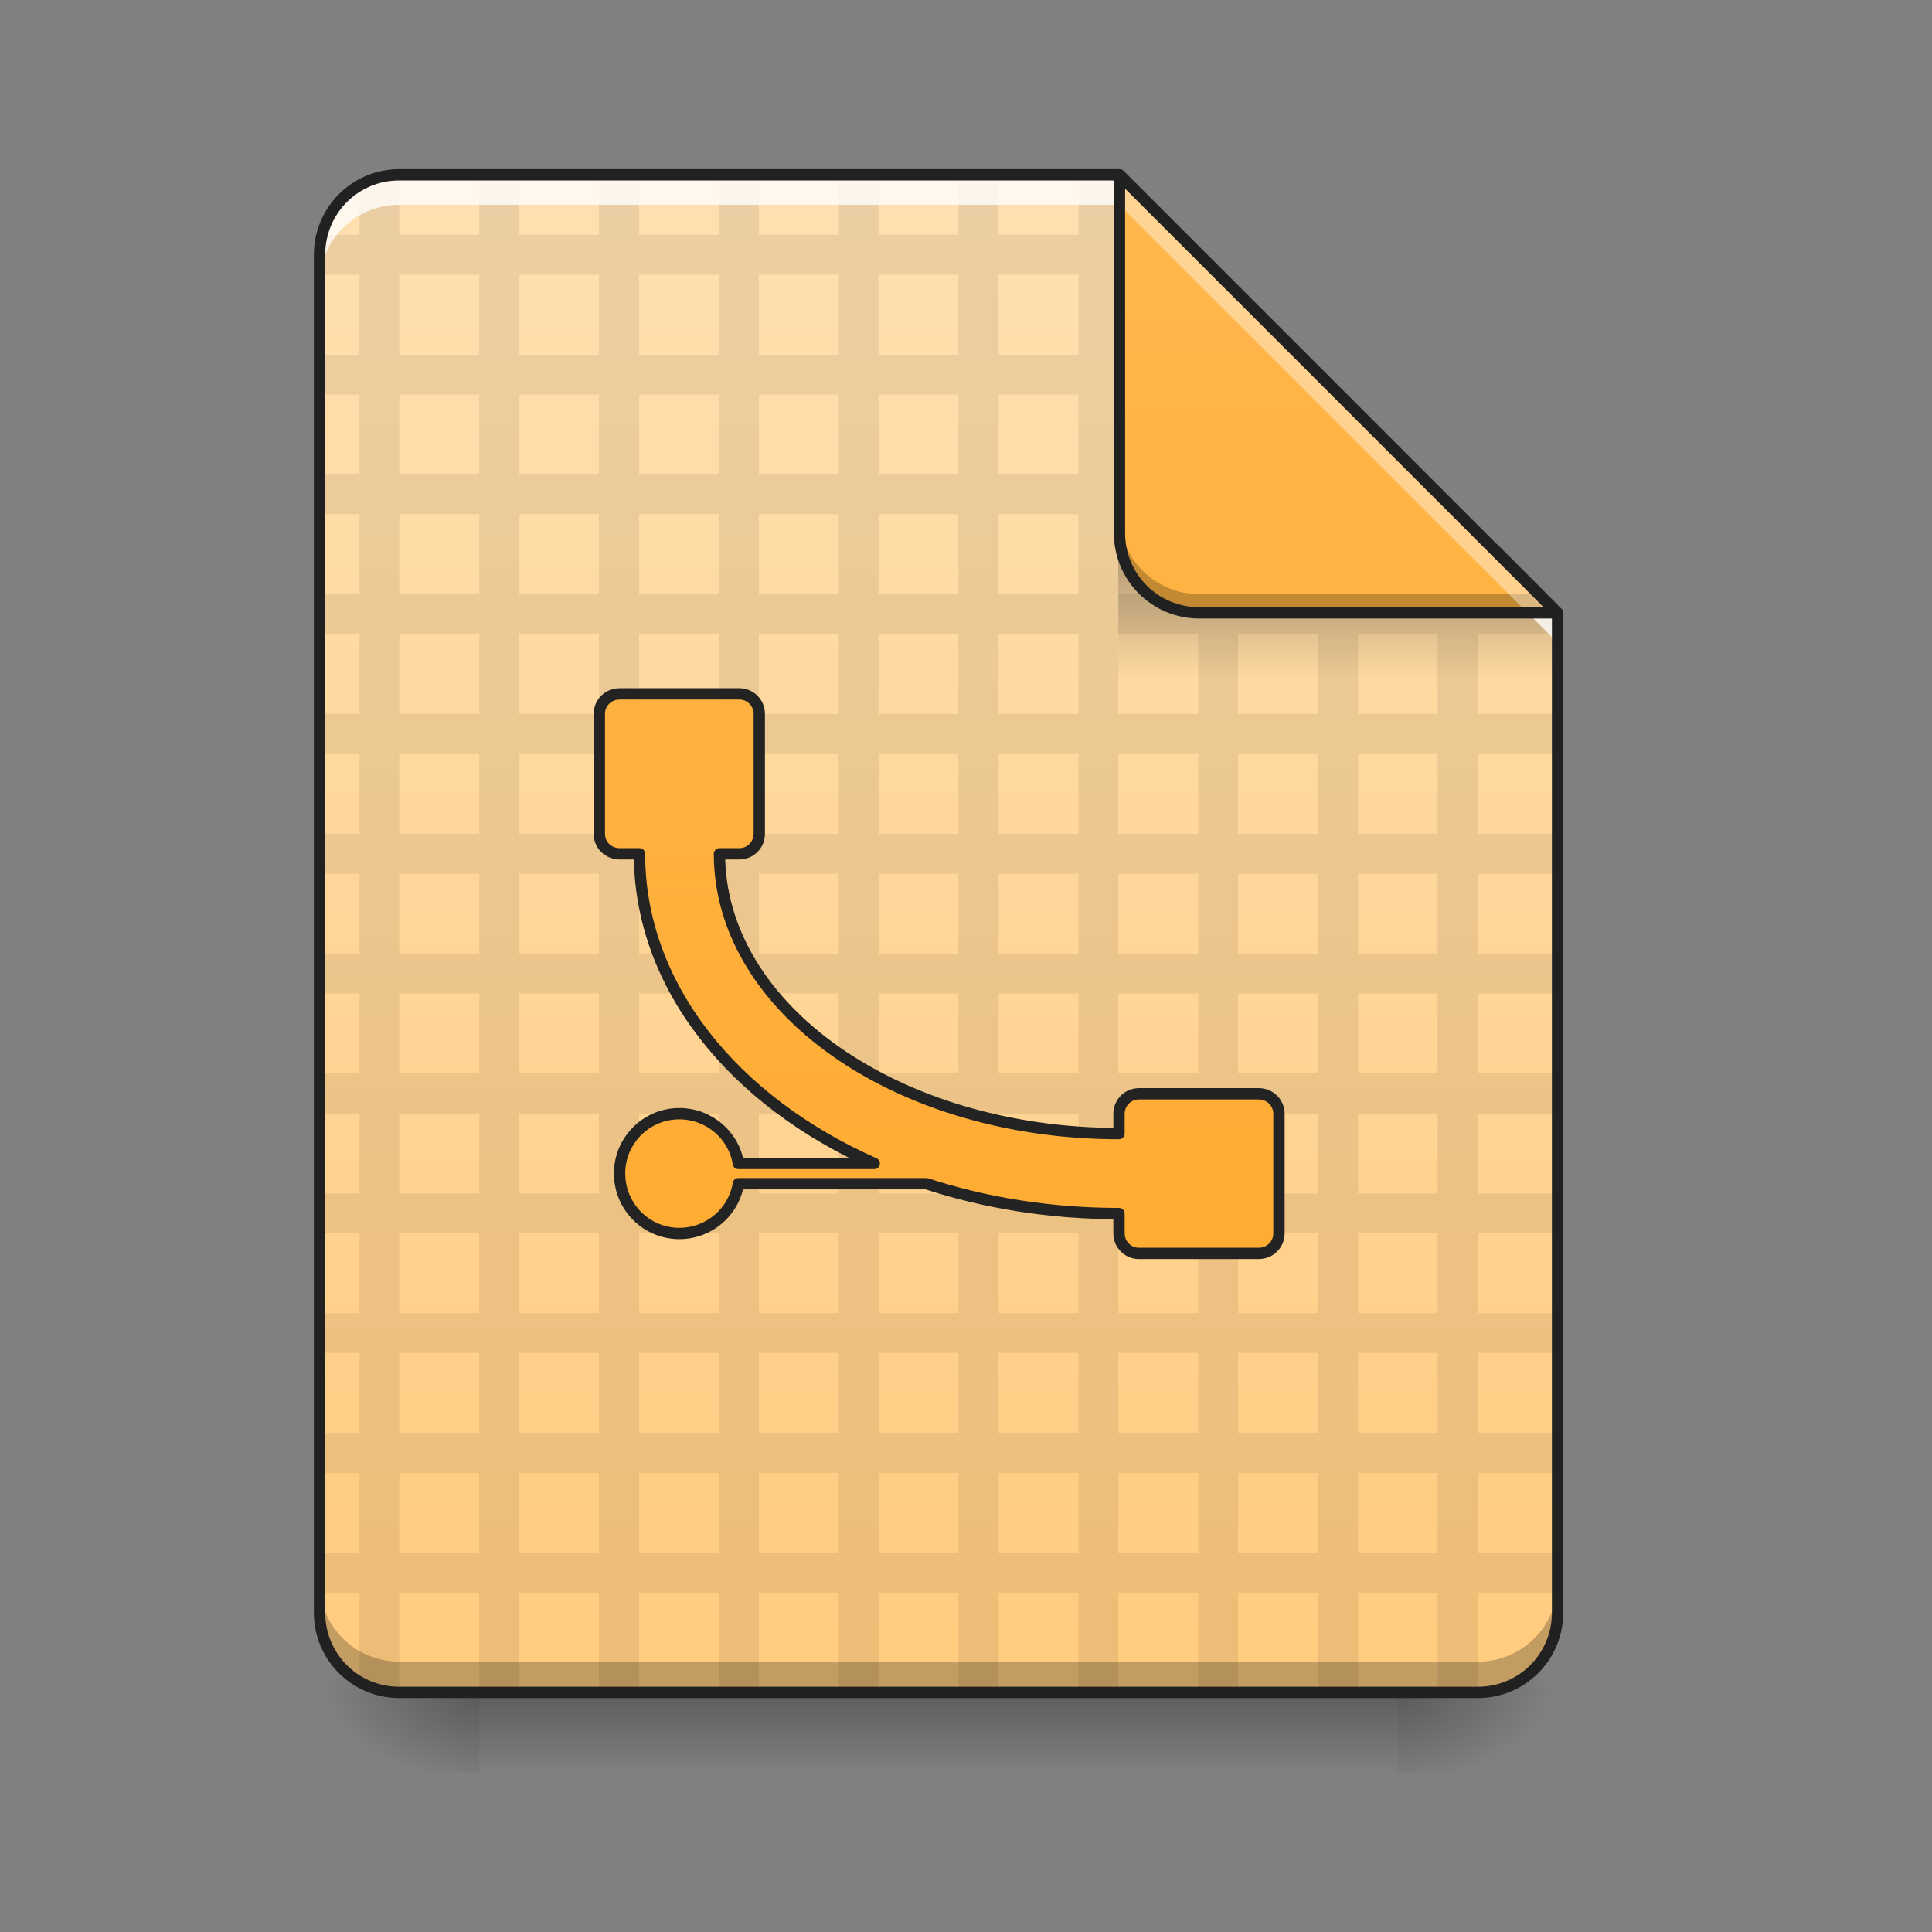 <?xml version="1.0" encoding="UTF-8"?>
<svg xmlns="http://www.w3.org/2000/svg" xmlns:xlink="http://www.w3.org/1999/xlink" width="22pt" height="22pt" viewBox="0 0 22 22" version="1.1">
<rect x="0" y="0" width="22" height="22" fill="#808080" stroke="none"/>
<defs>
<linearGradient id="linear0" gradientUnits="userSpaceOnUse" x1="254" y1="233.5" x2="254" y2="254.667" gradientTransform="matrix(0.043,0,0,0.043,0.455,9.239)">
<stop offset="0" style="stop-color:rgb(0%,0%,0%);stop-opacity:0.275;"/>
<stop offset="1" style="stop-color:rgb(0%,0%,0%);stop-opacity:0;"/>
</linearGradient>
<radialGradient id="radial0" gradientUnits="userSpaceOnUse" cx="450.909" cy="189.579" fx="450.909" fy="189.579" r="21.167" gradientTransform="matrix(0,-0.054,-0.097,-0,34.021,43.722)">
<stop offset="0" style="stop-color:rgb(0%,0%,0%);stop-opacity:0.314;"/>
<stop offset="0.222" style="stop-color:rgb(0%,0%,0%);stop-opacity:0.275;"/>
<stop offset="1" style="stop-color:rgb(0%,0%,0%);stop-opacity:0;"/>
</radialGradient>
<radialGradient id="radial1" gradientUnits="userSpaceOnUse" cx="450.909" cy="189.579" fx="450.909" fy="189.579" r="21.167" gradientTransform="matrix(-0,0.054,0.097,0,-12.645,-5.175)">
<stop offset="0" style="stop-color:rgb(0%,0%,0%);stop-opacity:0.314;"/>
<stop offset="0.222" style="stop-color:rgb(0%,0%,0%);stop-opacity:0.275;"/>
<stop offset="1" style="stop-color:rgb(0%,0%,0%);stop-opacity:0;"/>
</radialGradient>
<radialGradient id="radial2" gradientUnits="userSpaceOnUse" cx="450.909" cy="189.579" fx="450.909" fy="189.579" r="21.167" gradientTransform="matrix(-0,-0.054,0.097,-0,-12.645,43.722)">
<stop offset="0" style="stop-color:rgb(0%,0%,0%);stop-opacity:0.314;"/>
<stop offset="0.222" style="stop-color:rgb(0%,0%,0%);stop-opacity:0.275;"/>
<stop offset="1" style="stop-color:rgb(0%,0%,0%);stop-opacity:0;"/>
</radialGradient>
<radialGradient id="radial3" gradientUnits="userSpaceOnUse" cx="450.909" cy="189.579" fx="450.909" fy="189.579" r="21.167" gradientTransform="matrix(0,0.054,-0.097,0,34.021,-5.175)">
<stop offset="0" style="stop-color:rgb(0%,0%,0%);stop-opacity:0.314;"/>
<stop offset="0.222" style="stop-color:rgb(0%,0%,0%);stop-opacity:0.275;"/>
<stop offset="1" style="stop-color:rgb(0%,0%,0%);stop-opacity:0;"/>
</radialGradient>
<linearGradient id="linear1" gradientUnits="userSpaceOnUse" x1="940" y1="1695.118" x2="940" y2="175.118" gradientTransform="matrix(0.011,0,0,0.011,0,0)">
<stop offset="0" style="stop-color:rgb(100%,80%,50.196%);stop-opacity:1;"/>
<stop offset="1" style="stop-color:rgb(100%,87.843%,69.804%);stop-opacity:1;"/>
</linearGradient>
<filter id="alpha" filterUnits="objectBoundingBox" x="0%" y="0%" width="100%" height="100%">
  <feColorMatrix type="matrix" in="SourceGraphic" values="0 0 0 0 1 0 0 0 0 1 0 0 0 0 1 0 0 0 1 0"/>
</filter>
<mask id="mask0">
  <g filter="url(#alpha)">
<rect x="0" y="0" width="22" height="22" style="fill:rgb(0%,0%,0%);fill-opacity:0.988;stroke:none;"/>
  </g>
</mask>
<clipPath id="clip1">
  <rect x="0" y="0" width="22" height="22"/>
</clipPath>
<g id="surface5" clip-path="url(#clip1)">
<path style=" stroke:none;fill-rule:nonzero;fill:rgb(0%,0%,0%);fill-opacity:0.078;" d="M 4.547 1.992 C 4.383 1.992 4.227 2.035 4.094 2.113 L 4.094 2.672 L 3.668 2.672 C 3.648 2.746 3.637 2.82 3.637 2.902 L 3.637 3.129 L 4.094 3.129 L 4.094 4.039 L 3.637 4.039 L 3.637 4.492 L 4.094 4.492 L 4.094 5.402 L 3.637 5.402 L 3.637 5.855 L 4.094 5.855 L 4.094 6.766 L 3.637 6.766 L 3.637 7.223 L 4.094 7.223 L 4.094 8.129 L 3.637 8.129 L 3.637 8.586 L 4.094 8.586 L 4.094 9.496 L 3.637 9.496 L 3.637 9.949 L 4.094 9.949 L 4.094 10.859 L 3.637 10.859 L 3.637 11.312 L 4.094 11.312 L 4.094 12.223 L 3.637 12.223 L 3.637 12.68 L 4.094 12.68 L 4.094 13.59 L 3.637 13.59 L 3.637 14.043 L 4.094 14.043 L 4.094 14.953 L 3.637 14.953 L 3.637 15.406 L 4.094 15.406 L 4.094 16.316 L 3.637 16.316 L 3.637 16.773 L 4.094 16.773 L 4.094 17.68 L 3.637 17.68 L 3.637 18.137 L 4.094 18.137 L 4.094 19.152 C 4.227 19.23 4.383 19.273 4.547 19.273 L 4.547 18.137 L 5.457 18.137 L 5.457 19.273 L 5.914 19.273 L 5.914 18.137 L 6.82 18.137 L 6.82 19.273 L 7.277 19.273 L 7.277 18.137 L 8.188 18.137 L 8.188 19.273 L 8.641 19.273 L 8.641 18.137 L 9.551 18.137 L 9.551 19.273 L 10.004 19.273 L 10.004 18.137 L 10.914 18.137 L 10.914 19.273 L 11.371 19.273 L 11.371 18.137 L 12.281 18.137 L 12.281 19.273 L 12.734 19.273 L 12.734 18.137 L 13.645 18.137 L 13.645 19.273 L 14.098 19.273 L 14.098 18.137 L 15.008 18.137 L 15.008 19.273 L 15.465 19.273 L 15.465 18.137 L 16.371 18.137 L 16.371 19.273 L 16.828 19.273 L 16.828 18.137 L 17.738 18.137 L 17.738 17.68 L 16.828 17.68 L 16.828 16.773 L 17.738 16.773 L 17.738 16.316 L 16.828 16.316 L 16.828 15.406 L 17.738 15.406 L 17.738 14.953 L 16.828 14.953 L 16.828 14.043 L 17.738 14.043 L 17.738 13.59 L 16.828 13.59 L 16.828 12.68 L 17.738 12.68 L 17.738 12.223 L 16.828 12.223 L 16.828 11.312 L 17.738 11.312 L 17.738 10.859 L 16.828 10.859 L 16.828 9.949 L 17.738 9.949 L 17.738 9.496 L 16.828 9.496 L 16.828 8.586 L 17.738 8.586 L 17.738 8.129 L 16.828 8.129 L 16.828 7.223 L 17.738 7.223 L 17.738 6.98 L 17.523 6.766 L 16.828 6.766 L 16.828 6.07 L 16.16 5.402 L 15.465 5.402 L 15.465 4.707 L 14.793 4.039 L 14.098 4.039 L 14.098 3.344 L 13.43 2.672 L 12.734 2.672 L 12.734 1.992 L 12.281 1.992 L 12.281 2.672 L 11.371 2.672 L 11.371 1.992 L 10.914 1.992 L 10.914 2.672 L 10.004 2.672 L 10.004 1.992 L 9.551 1.992 L 9.551 2.672 L 8.641 2.672 L 8.641 1.992 L 8.188 1.992 L 8.188 2.672 L 7.277 2.672 L 7.277 1.992 L 6.82 1.992 L 6.82 2.672 L 5.914 2.672 L 5.914 1.992 L 5.457 1.992 L 5.457 2.672 L 4.547 2.672 Z M 4.547 3.129 L 5.457 3.129 L 5.457 4.039 L 4.547 4.039 Z M 5.914 3.129 L 6.82 3.129 L 6.82 4.039 L 5.914 4.039 Z M 7.277 3.129 L 8.188 3.129 L 8.188 4.039 L 7.277 4.039 Z M 8.641 3.129 L 9.551 3.129 L 9.551 4.039 L 8.641 4.039 Z M 10.004 3.129 L 10.914 3.129 L 10.914 4.039 L 10.004 4.039 Z M 11.371 3.129 L 12.281 3.129 L 12.281 4.039 L 11.371 4.039 Z M 12.734 3.129 L 13.645 3.129 L 13.645 4.039 L 12.734 4.039 Z M 4.547 4.492 L 5.457 4.492 L 5.457 5.402 L 4.547 5.402 Z M 5.914 4.492 L 6.82 4.492 L 6.82 5.402 L 5.914 5.402 Z M 7.277 4.492 L 8.188 4.492 L 8.188 5.402 L 7.277 5.402 Z M 8.641 4.492 L 9.551 4.492 L 9.551 5.402 L 8.641 5.402 Z M 10.004 4.492 L 10.914 4.492 L 10.914 5.402 L 10.004 5.402 Z M 11.371 4.492 L 12.281 4.492 L 12.281 5.402 L 11.371 5.402 Z M 12.734 4.492 L 13.645 4.492 L 13.645 5.402 L 12.734 5.402 Z M 14.098 4.492 L 15.008 4.492 L 15.008 5.402 L 14.098 5.402 Z M 4.547 5.855 L 5.457 5.855 L 5.457 6.766 L 4.547 6.766 Z M 5.914 5.855 L 6.82 5.855 L 6.82 6.766 L 5.914 6.766 Z M 7.277 5.855 L 8.188 5.855 L 8.188 6.766 L 7.277 6.766 Z M 8.641 5.855 L 9.551 5.855 L 9.551 6.766 L 8.641 6.766 Z M 10.004 5.855 L 10.914 5.855 L 10.914 6.766 L 10.004 6.766 Z M 11.371 5.855 L 12.281 5.855 L 12.281 6.766 L 11.371 6.766 Z M 12.734 5.855 L 13.645 5.855 L 13.645 6.766 L 12.734 6.766 Z M 14.098 5.855 L 15.008 5.855 L 15.008 6.766 L 14.098 6.766 Z M 15.465 5.855 L 16.371 5.855 L 16.371 6.766 L 15.465 6.766 Z M 4.547 7.223 L 5.457 7.223 L 5.457 8.129 L 4.547 8.129 Z M 5.914 7.223 L 6.82 7.223 L 6.82 8.129 L 5.914 8.129 Z M 7.277 7.223 L 8.188 7.223 L 8.188 8.129 L 7.277 8.129 Z M 8.641 7.223 L 9.551 7.223 L 9.551 8.129 L 8.641 8.129 Z M 10.004 7.223 L 10.914 7.223 L 10.914 8.129 L 10.004 8.129 Z M 11.371 7.223 L 12.281 7.223 L 12.281 8.129 L 11.371 8.129 Z M 12.734 7.223 L 13.645 7.223 L 13.645 8.129 L 12.734 8.129 Z M 14.098 7.223 L 15.008 7.223 L 15.008 8.129 L 14.098 8.129 Z M 15.465 7.223 L 16.371 7.223 L 16.371 8.129 L 15.465 8.129 Z M 4.547 8.586 L 5.457 8.586 L 5.457 9.496 L 4.547 9.496 Z M 5.914 8.586 L 6.82 8.586 L 6.82 9.496 L 5.914 9.496 Z M 7.277 8.586 L 8.188 8.586 L 8.188 9.496 L 7.277 9.496 Z M 8.641 8.586 L 9.551 8.586 L 9.551 9.496 L 8.641 9.496 Z M 10.004 8.586 L 10.914 8.586 L 10.914 9.496 L 10.004 9.496 Z M 11.371 8.586 L 12.281 8.586 L 12.281 9.496 L 11.371 9.496 Z M 12.734 8.586 L 13.645 8.586 L 13.645 9.496 L 12.734 9.496 Z M 14.098 8.586 L 15.008 8.586 L 15.008 9.496 L 14.098 9.496 Z M 15.465 8.586 L 16.371 8.586 L 16.371 9.496 L 15.465 9.496 Z M 4.547 9.949 L 5.457 9.949 L 5.457 10.859 L 4.547 10.859 Z M 5.914 9.949 L 6.82 9.949 L 6.82 10.859 L 5.914 10.859 Z M 7.277 9.949 L 8.188 9.949 L 8.188 10.859 L 7.277 10.859 Z M 8.641 9.949 L 9.551 9.949 L 9.551 10.859 L 8.641 10.859 Z M 10.004 9.949 L 10.914 9.949 L 10.914 10.859 L 10.004 10.859 Z M 11.371 9.949 L 12.281 9.949 L 12.281 10.859 L 11.371 10.859 Z M 12.734 9.949 L 13.645 9.949 L 13.645 10.859 L 12.734 10.859 Z M 14.098 9.949 L 15.008 9.949 L 15.008 10.859 L 14.098 10.859 Z M 15.465 9.949 L 16.371 9.949 L 16.371 10.859 L 15.465 10.859 Z M 4.547 11.312 L 5.457 11.312 L 5.457 12.223 L 4.547 12.223 Z M 5.914 11.312 L 6.82 11.312 L 6.82 12.223 L 5.914 12.223 Z M 7.277 11.312 L 8.188 11.312 L 8.188 12.223 L 7.277 12.223 Z M 8.641 11.312 L 9.551 11.312 L 9.551 12.223 L 8.641 12.223 Z M 10.004 11.312 L 10.914 11.312 L 10.914 12.223 L 10.004 12.223 Z M 11.371 11.312 L 12.281 11.312 L 12.281 12.223 L 11.371 12.223 Z M 12.734 11.312 L 13.645 11.312 L 13.645 12.223 L 12.734 12.223 Z M 14.098 11.312 L 15.008 11.312 L 15.008 12.223 L 14.098 12.223 Z M 15.465 11.312 L 16.371 11.312 L 16.371 12.223 L 15.465 12.223 Z M 4.547 12.68 L 5.457 12.68 L 5.457 13.59 L 4.547 13.59 Z M 5.914 12.68 L 6.82 12.68 L 6.82 13.59 L 5.914 13.59 Z M 7.277 12.68 L 8.188 12.68 L 8.188 13.59 L 7.277 13.59 Z M 8.641 12.68 L 9.551 12.68 L 9.551 13.59 L 8.641 13.59 Z M 10.004 12.68 L 10.914 12.68 L 10.914 13.59 L 10.004 13.59 Z M 11.371 12.68 L 12.281 12.68 L 12.281 13.59 L 11.371 13.59 Z M 12.734 12.68 L 13.645 12.68 L 13.645 13.59 L 12.734 13.59 Z M 14.098 12.68 L 15.008 12.68 L 15.008 13.59 L 14.098 13.59 Z M 15.465 12.68 L 16.371 12.68 L 16.371 13.59 L 15.465 13.59 Z M 4.547 14.043 L 5.457 14.043 L 5.457 14.953 L 4.547 14.953 Z M 5.914 14.043 L 6.82 14.043 L 6.82 14.953 L 5.914 14.953 Z M 7.277 14.043 L 8.188 14.043 L 8.188 14.953 L 7.277 14.953 Z M 8.641 14.043 L 9.551 14.043 L 9.551 14.953 L 8.641 14.953 Z M 10.004 14.043 L 10.914 14.043 L 10.914 14.953 L 10.004 14.953 Z M 11.371 14.043 L 12.281 14.043 L 12.281 14.953 L 11.371 14.953 Z M 12.734 14.043 L 13.645 14.043 L 13.645 14.953 L 12.734 14.953 Z M 14.098 14.043 L 15.008 14.043 L 15.008 14.953 L 14.098 14.953 Z M 15.465 14.043 L 16.371 14.043 L 16.371 14.953 L 15.465 14.953 Z M 4.547 15.406 L 5.457 15.406 L 5.457 16.316 L 4.547 16.316 Z M 5.914 15.406 L 6.82 15.406 L 6.82 16.316 L 5.914 16.316 Z M 7.277 15.406 L 8.188 15.406 L 8.188 16.316 L 7.277 16.316 Z M 8.641 15.406 L 9.551 15.406 L 9.551 16.316 L 8.641 16.316 Z M 10.004 15.406 L 10.914 15.406 L 10.914 16.316 L 10.004 16.316 Z M 11.371 15.406 L 12.281 15.406 L 12.281 16.316 L 11.371 16.316 Z M 12.734 15.406 L 13.645 15.406 L 13.645 16.316 L 12.734 16.316 Z M 14.098 15.406 L 15.008 15.406 L 15.008 16.316 L 14.098 16.316 Z M 15.465 15.406 L 16.371 15.406 L 16.371 16.316 L 15.465 16.316 Z M 4.547 16.773 L 5.457 16.773 L 5.457 17.68 L 4.547 17.68 Z M 5.914 16.773 L 6.82 16.773 L 6.82 17.68 L 5.914 17.68 Z M 7.277 16.773 L 8.188 16.773 L 8.188 17.68 L 7.277 17.68 Z M 8.641 16.773 L 9.551 16.773 L 9.551 17.68 L 8.641 17.68 Z M 10.004 16.773 L 10.914 16.773 L 10.914 17.68 L 10.004 17.68 Z M 11.371 16.773 L 12.281 16.773 L 12.281 17.68 L 11.371 17.68 Z M 12.734 16.773 L 13.645 16.773 L 13.645 17.68 L 12.734 17.68 Z M 14.098 16.773 L 15.008 16.773 L 15.008 17.68 L 14.098 17.68 Z M 15.465 16.773 L 16.371 16.773 L 16.371 17.68 L 15.465 17.68 Z M 15.465 16.773 "/>
</g>
<linearGradient id="linear2" gradientUnits="userSpaceOnUse" x1="249.189" y1="236.524" x2="249.189" y2="254.667" gradientTransform="matrix(0.021,0,0,0.075,10.342,-11.362)">
<stop offset="0" style="stop-color:rgb(0%,0%,0%);stop-opacity:0.275;"/>
<stop offset="1" style="stop-color:rgb(0%,0%,0%);stop-opacity:0;"/>
</linearGradient>
<linearGradient id="linear3" gradientUnits="userSpaceOnUse" x1="338.667" y1="233.5" x2="338.667" y2="-168.667" gradientTransform="matrix(0.043,0,0,0.043,0,9.239)">
<stop offset="0" style="stop-color:rgb(100%,65.49%,14.902%);stop-opacity:1;"/>
<stop offset="1" style="stop-color:rgb(100%,71.765%,30.196%);stop-opacity:1;"/>
</linearGradient>
<mask id="mask1">
  <g filter="url(#alpha)">
<rect x="0" y="0" width="22" height="22" style="fill:rgb(0%,0%,0%);fill-opacity:0.988;stroke:none;"/>
  </g>
</mask>
<linearGradient id="linear4" gradientUnits="userSpaceOnUse" x1="940" y1="1695.118" x2="940" y2="175.118" gradientTransform="matrix(0.265,0,0,0.265,0,-215)">
<stop offset="0" style="stop-color:rgb(100%,65.49%,14.902%);stop-opacity:1;"/>
<stop offset="1" style="stop-color:rgb(100%,71.765%,30.196%);stop-opacity:1;"/>
</linearGradient>
<clipPath id="clip2">
  <rect x="0" y="0" width="22" height="22"/>
</clipPath>
<g id="surface8" clip-path="url(#clip2)">
<path style="fill-rule:nonzero;fill:url(#linear4);stroke-width:3;stroke-linecap:round;stroke-linejoin:round;stroke:rgb(12.941%,12.941%,12.941%);stroke-opacity:1;stroke-miterlimit:4;" d="M 164.075 -31.108 C 161.076 -31.108 158.712 -28.745 158.712 -25.836 L 158.712 5.979 C 158.712 8.888 161.076 11.251 164.075 11.251 L 169.347 11.251 C 169.347 46.248 194.254 76.699 231.523 93.243 L 195.527 93.243 C 194.345 85.789 187.8 80.063 179.892 80.063 C 171.165 80.063 164.075 87.153 164.075 95.879 C 164.075 104.697 171.165 111.787 179.892 111.787 C 187.8 111.787 194.345 106.06 195.527 98.606 L 245.34 98.606 C 260.884 103.697 278.155 106.515 296.335 106.515 L 296.335 111.787 C 296.335 114.696 298.699 117.059 301.608 117.059 L 333.332 117.059 C 336.332 117.059 338.695 114.696 338.695 111.787 L 338.695 80.063 C 338.695 77.154 336.332 74.791 333.332 74.791 L 301.608 74.791 C 298.699 74.791 296.335 77.154 296.335 80.063 L 296.335 85.335 C 237.705 85.335 190.527 52.247 190.527 11.251 L 195.799 11.251 C 198.708 11.251 201.072 8.888 201.072 5.979 L 201.072 -25.836 C 201.072 -28.745 198.708 -31.108 195.799 -31.108 Z M 164.075 -31.108 " transform="matrix(0.043,0,0,0.043,0,9.239)"/>
</g>
</defs>
<g id="surface1">
<path style=" stroke:none;fill-rule:nonzero;fill:url(#linear0);" d="M 5.457 19.273 L 15.918 19.273 L 15.918 20.184 L 5.457 20.184 Z M 5.457 19.273 "/>
<path style=" stroke:none;fill-rule:nonzero;fill:url(#radial0);" d="M 15.918 19.273 L 17.738 19.273 L 17.738 18.363 L 15.918 18.363 Z M 15.918 19.273 "/>
<path style=" stroke:none;fill-rule:nonzero;fill:url(#radial1);" d="M 5.457 19.273 L 3.637 19.273 L 3.637 20.184 L 5.457 20.184 Z M 5.457 19.273 "/>
<path style=" stroke:none;fill-rule:nonzero;fill:url(#radial2);" d="M 5.457 19.273 L 3.637 19.273 L 3.637 18.363 L 5.457 18.363 Z M 5.457 19.273 "/>
<path style=" stroke:none;fill-rule:nonzero;fill:url(#radial3);" d="M 15.918 19.273 L 17.738 19.273 L 17.738 20.184 L 15.918 20.184 Z M 15.918 19.273 "/>
<path style=" stroke:none;fill-rule:nonzero;fill:url(#linear1);" d="M 12.746 1.992 L 4.547 1.992 C 4.043 1.992 3.637 2.398 3.637 2.902 L 3.637 18.363 C 3.637 18.867 4.043 19.273 4.547 19.273 L 16.828 19.273 C 17.332 19.273 17.738 18.867 17.738 18.363 L 17.738 6.98 Z M 12.746 1.992 "/>
<use xlink:href="#surface5" mask="url(#mask0)"/>
<path style=" stroke:none;fill-rule:nonzero;fill:url(#linear2);" d="M 12.734 6.199 L 17.055 6.199 L 17.738 6.879 L 17.738 7.789 L 12.734 7.789 Z M 12.734 6.199 "/>
<path style=" stroke:none;fill-rule:nonzero;fill:rgb(0%,0%,0%);fill-opacity:0.235;" d="M 3.637 18.012 L 3.637 18.363 C 3.637 18.867 4.043 19.273 4.547 19.273 L 16.828 19.273 C 17.332 19.273 17.738 18.867 17.738 18.363 L 17.738 18.012 C 17.738 18.516 17.332 18.922 16.828 18.922 L 4.547 18.922 C 4.043 18.922 3.637 18.516 3.637 18.012 Z M 3.637 18.012 "/>
<path style=" stroke:none;fill-rule:nonzero;fill:rgb(100%,100%,100%);fill-opacity:0.784;" d="M 4.547 1.992 C 4.043 1.992 3.637 2.398 3.637 2.902 L 3.637 3.242 C 3.637 2.738 4.043 2.332 4.547 2.332 L 12.746 2.332 L 17.738 7.32 L 17.738 6.98 L 12.746 1.992 Z M 4.547 1.992 "/>
<path style=" stroke:none;fill-rule:nonzero;fill:url(#linear3);" d="M 17.738 6.98 L 12.746 1.992 L 12.746 6.07 C 12.746 6.574 13.152 6.98 13.656 6.98 Z M 17.738 6.98 "/>
<path style=" stroke:none;fill-rule:nonzero;fill:rgb(0%,0%,0%);fill-opacity:0.235;" d="M 12.746 5.855 L 12.746 6.07 C 12.746 6.574 13.152 6.98 13.656 6.98 L 17.738 6.98 L 17.523 6.766 L 13.656 6.766 C 13.152 6.766 12.746 6.359 12.746 5.855 Z M 12.746 5.855 "/>
<path style=" stroke:none;fill-rule:nonzero;fill:rgb(100%,100%,100%);fill-opacity:0.392;" d="M 12.746 1.992 L 12.746 2.332 L 17.395 6.98 L 17.738 6.98 Z M 12.746 1.992 "/>
<path style=" stroke:none;fill-rule:nonzero;fill:rgb(12.941%,12.941%,12.941%);fill-opacity:1;" d="M 12.746 1.926 C 12.711 1.926 12.684 1.957 12.684 1.992 L 12.684 6.07 C 12.684 6.609 13.117 7.043 13.656 7.043 L 17.738 7.043 C 17.762 7.043 17.785 7.027 17.797 7.004 C 17.805 6.98 17.801 6.953 17.781 6.934 L 12.793 1.945 C 12.781 1.934 12.766 1.926 12.746 1.926 Z M 12.812 2.148 L 17.582 6.914 L 13.656 6.914 C 13.188 6.914 12.812 6.539 12.812 6.07 Z M 12.812 2.148 "/>
<path style=" stroke:none;fill-rule:nonzero;fill:rgb(12.941%,12.941%,12.941%);fill-opacity:1;" d="M 4.547 1.926 C 4.008 1.926 3.574 2.363 3.574 2.902 L 3.574 18.363 C 3.574 18.902 4.008 19.336 4.547 19.336 L 16.828 19.336 C 17.367 19.336 17.801 18.902 17.801 18.363 L 17.801 6.98 C 17.801 6.965 17.793 6.945 17.781 6.934 L 12.793 1.945 C 12.781 1.934 12.766 1.926 12.746 1.926 Z M 4.547 2.055 L 12.723 2.055 L 17.672 7.008 L 17.672 18.363 C 17.672 18.832 17.297 19.207 16.828 19.207 L 4.547 19.207 C 4.078 19.207 3.703 18.832 3.703 18.363 L 3.703 2.902 C 3.703 2.43 4.078 2.055 4.547 2.055 Z M 4.547 2.055 "/>
<use xlink:href="#surface8" mask="url(#mask1)"/>
</g>
</svg>
